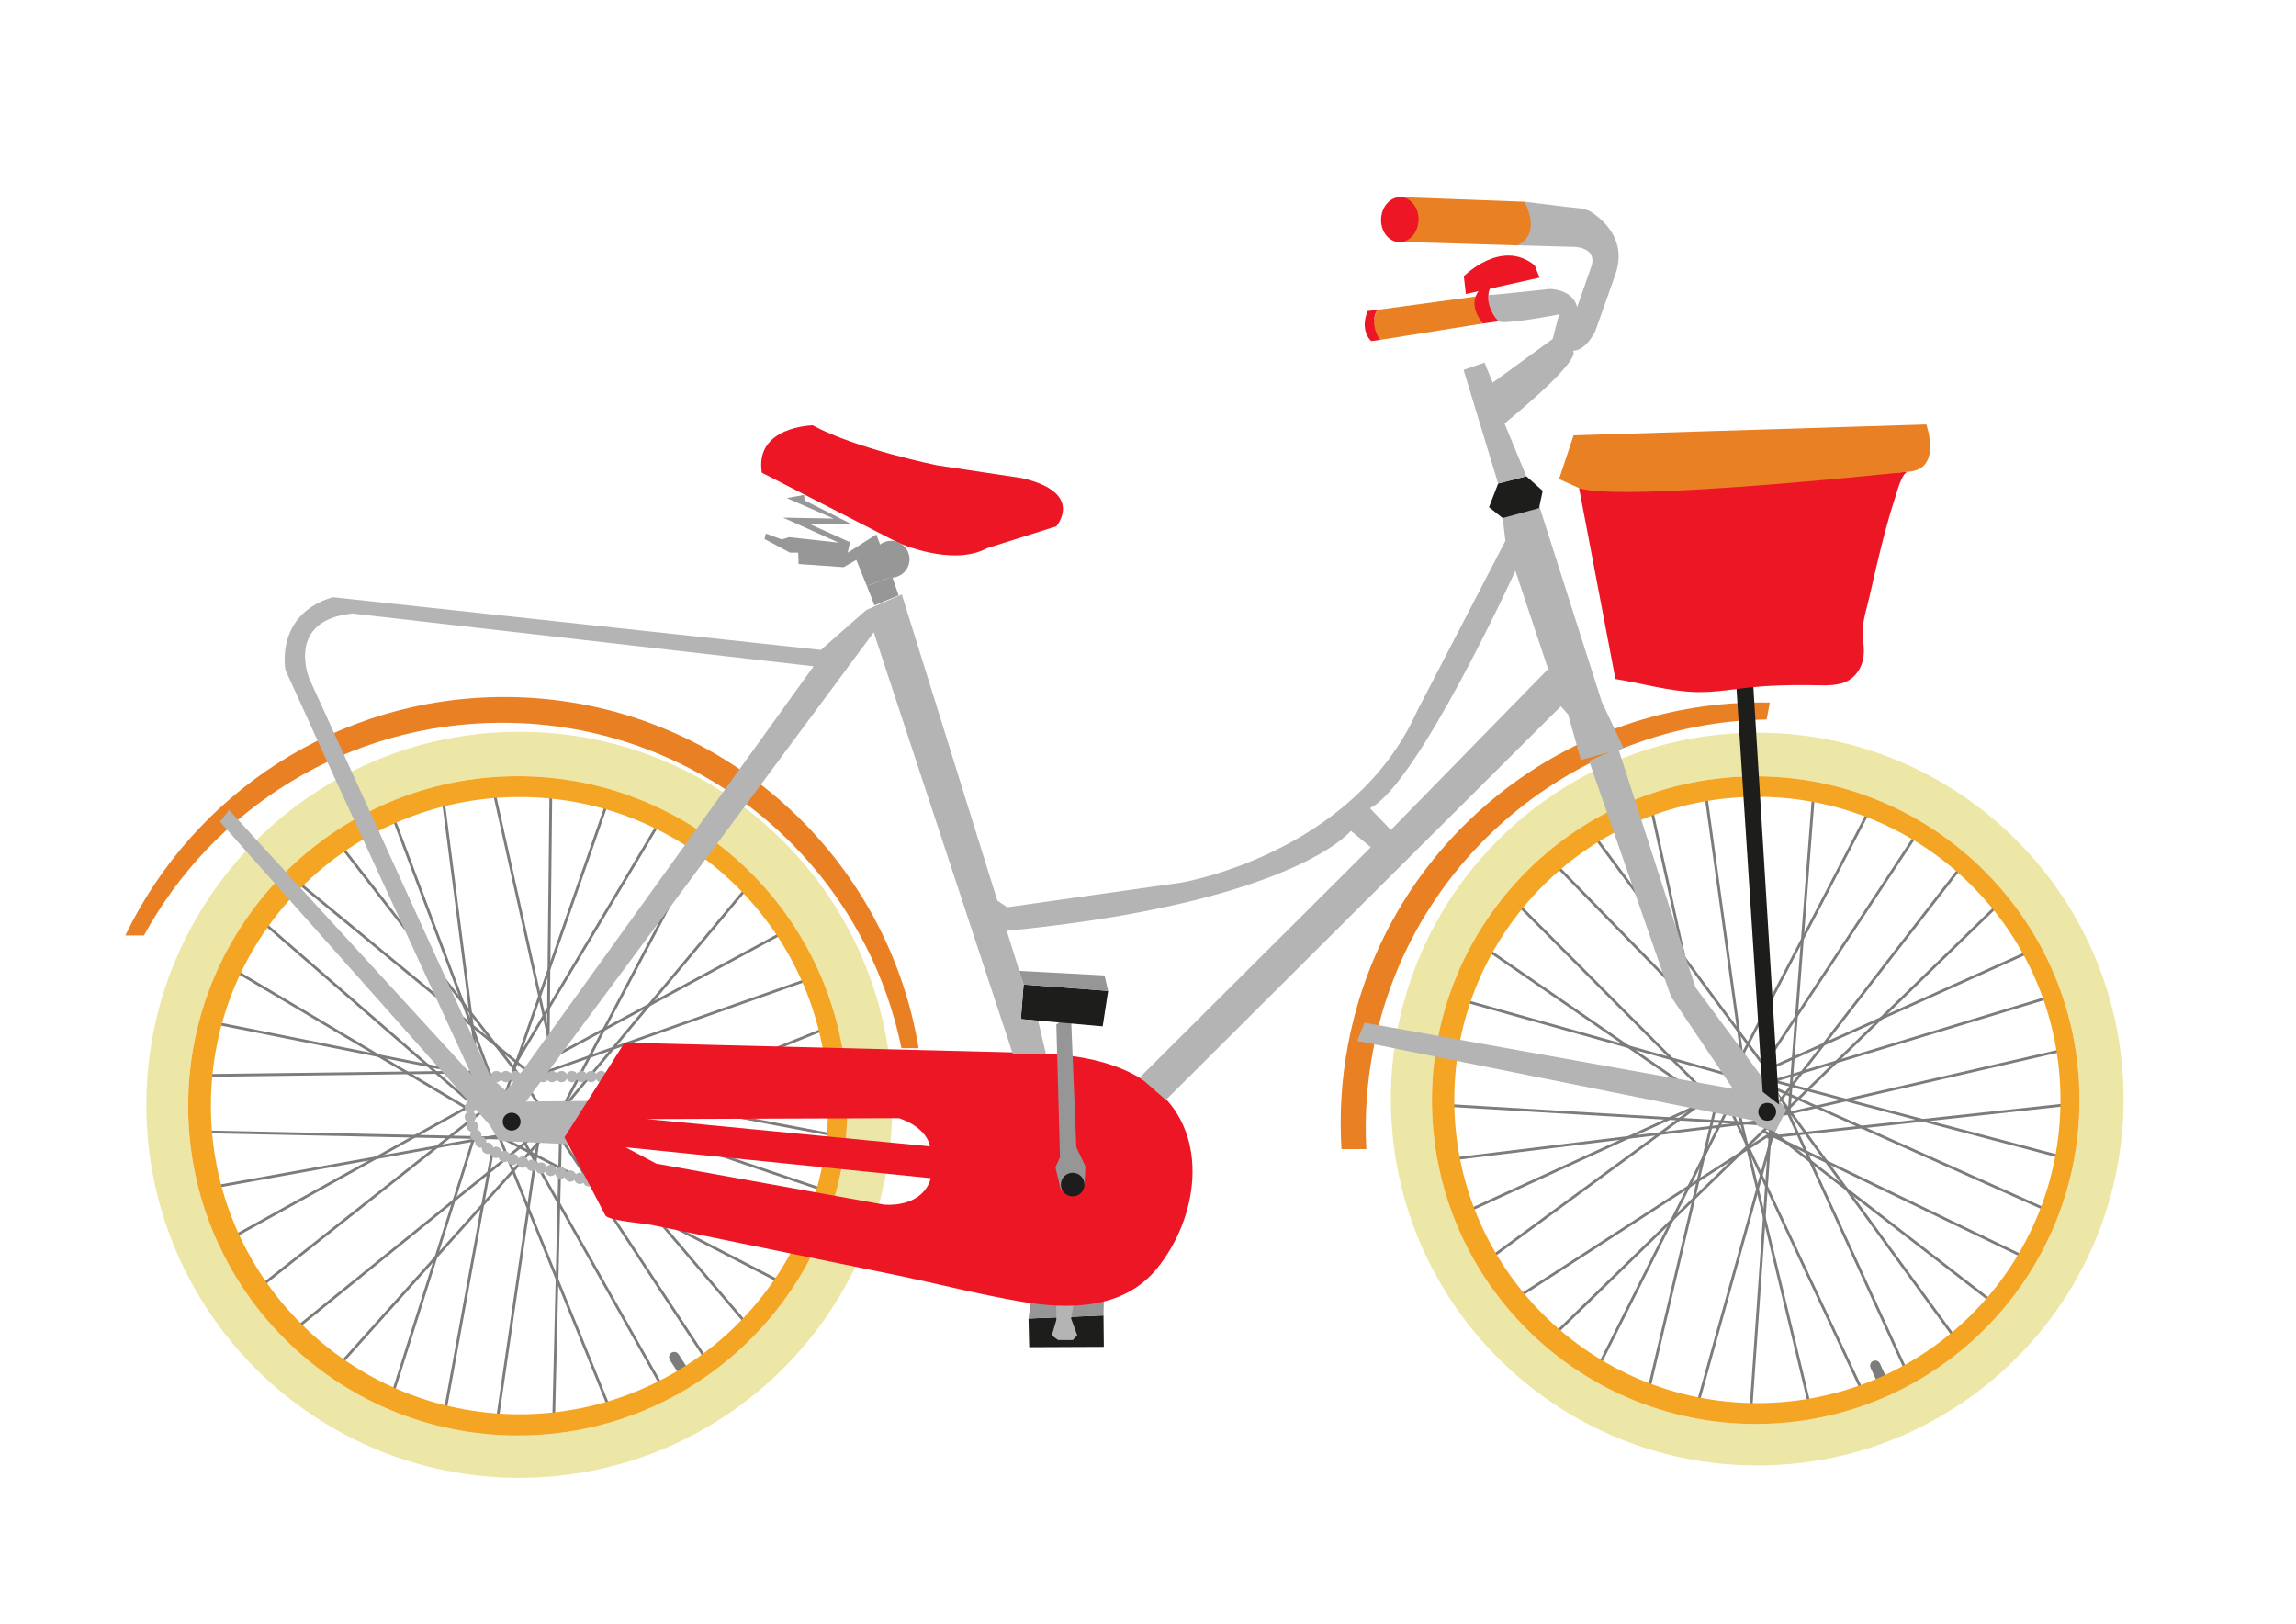 <?xml version="1.0" encoding="utf-8"?>
<!-- Generator: Adobe Illustrator 23.0.1, SVG Export Plug-In . SVG Version: 6.00 Build 0)  -->
<svg version="1.1" xmlns="http://www.w3.org/2000/svg" xmlns:xlink="http://www.w3.org/1999/xlink" x="0px" y="0px"
	 viewBox="0 0 841.89 595.28" style="enable-background:new 0 0 841.89 595.28;" xml:space="preserve">
<style type="text/css">
	.st0{display:none;}
	.st1{fill:#7C7C7B;}
	.st2{fill:none;stroke:#7C7C7B;stroke-miterlimit:10;}
	.st3{fill:#ECE7A6;}
	.st4{fill:#F4A524;}
	.st5{fill:#35EDE2;}
	.st6{fill:#B4B4B4;}
	.st7{fill:#1D1D1B;}
	.st8{fill:#979696;}
	.st9{fill:#ED1624;}
	.st10{fill:#19B6B4;}
	.st11{fill:#979797;}
	.st12{fill:#E98024;}
	.st13{fill:#1EDAB4;}
	.st14{fill:#F2C446;}
	.st15{fill:#F0B027;}
	.st16{fill:#FFFFFF;stroke:#19B6B4;stroke-miterlimit:10;}
</style>
<g id="Laag_1" class="st0">
</g>
<g id="achterwiel">
	<path class="st1" d="M252.97,506.44L252.97,506.44c-0.89,0.57-2.08,0.31-2.65-0.57l-4.7-7.28c-0.57-0.89-0.31-2.08,0.57-2.65l0,0
		c0.89-0.57,2.08-0.31,2.65,0.57l4.7,7.28C254.11,504.68,253.86,505.87,252.97,506.44z"/>
	<g>
		<line class="st2" x1="96.67" y1="338.28" x2="173" y2="404.61"/>
		<line class="st2" x1="84.67" y1="354.94" x2="172.33" y2="406.94"/>
		<line class="st2" x1="80" y1="375.28" x2="176.67" y2="394.61"/>
		<line class="st2" x1="75.67" y1="394.28" x2="179.33" y2="392.94"/>
		<line class="st2" x1="74" y1="414.94" x2="186" y2="417.28"/>
		<line class="st2" x1="76" y1="435.61" x2="190.67" y2="414.94"/>
		<line class="st2" x1="85.33" y1="453.61" x2="177.33" y2="402.61"/>
		<line class="st2" x1="96" y1="471.28" x2="180.67" y2="404.28"/>
		<line class="st2" x1="108.67" y1="486.94" x2="194.67" y2="417.28"/>
		<line class="st2" x1="174.25" y1="415.53" x2="143.67" y2="511.94"/>
		<line class="st2" x1="124.33" y1="500.61" x2="198.5" y2="417.65"/>
		<line class="st2" x1="163.33" y1="516.61" x2="180.67" y2="421.61"/>
		<line class="st2" x1="182.33" y1="520.61" x2="198" y2="413.61"/>
		<line class="st2" x1="182.81" y1="416.21" x2="223.33" y2="515.94"/>
		<line class="st2" x1="203" y1="520.94" x2="205.67" y2="410.28"/>
		<line class="st2" x1="242.33" y1="507.61" x2="187.33" y2="409.94"/>
		<line class="st2" x1="258.67" y1="497.94" x2="193.5" y2="398.78"/>
		<line class="st2" x1="273.67" y1="485.28" x2="207" y2="406.94"/>
		<line class="st2" x1="286" y1="469.94" x2="184.31" y2="417.28"/>
		<line class="st2" x1="301" y1="435.94" x2="209.63" y2="405.03"/>
		<line class="st2" x1="304.67" y1="415.94" x2="227.33" y2="401.28"/>
		<line class="st2" x1="303" y1="376.94" x2="219.67" y2="410.61"/>
		<line class="st2" x1="287" y1="341.94" x2="198.33" y2="389.94"/>
		<line class="st2" x1="274" y1="325.28" x2="202.69" y2="410.84"/>
		<line class="st2" x1="257.33" y1="309.28" x2="206.13" y2="406.46"/>
		<line class="st2" x1="242.67" y1="299.94" x2="188" y2="391.61"/>
		<line class="st2" x1="223" y1="293.28" x2="185.33" y2="401.11"/>
		<line class="st2" x1="202" y1="288.61" x2="201" y2="381.94"/>
		<line class="st2" x1="180.67" y1="288.28" x2="203" y2="388.28"/>
		<line class="st2" x1="162.33" y1="291.94" x2="176" y2="397.94"/>
		<line class="st2" x1="143.67" y1="298.28" x2="182.67" y2="401.94"/>
		<line class="st2" x1="123.33" y1="307.94" x2="193" y2="397.61"/>
		<polyline class="st2" points="108.67,322.94 195.67,394.61 296.67,358.94 		"/>
	</g>
	<path class="st3" d="M190.43,268.28c-75.53,0-136.76,61.23-136.76,136.76s61.23,136.76,136.76,136.76s136.76-61.23,136.76-136.76
		S265.96,268.28,190.43,268.28z M189.86,526.29C123.11,526.29,69,472.18,69,405.43s54.11-120.86,120.86-120.86
		s120.86,54.11,120.86,120.86S256.61,526.29,189.86,526.29z"/>
	<path class="st4" d="M189.86,284.57C123.11,284.57,69,338.68,69,405.43s54.11,120.86,120.86,120.86s120.86-54.11,120.86-120.86
		S256.61,284.57,189.86,284.57z M190.48,518.5c-62.49,0-113.15-50.66-113.15-113.15S127.99,292.2,190.48,292.2
		s113.15,50.66,113.15,113.15S252.97,518.5,190.48,518.5z"/>
</g>
<g id="voorwiel">
	<g>
		<path class="st1" d="M691.97,510.11L691.97,510.11c-0.94,0.43-2.06,0.02-2.5-0.92l-3.57-7.73c-0.43-0.94-0.02-2.06,0.92-2.5l0,0
			c0.94-0.43,2.06-0.02,2.5,0.92l3.57,7.73C693.32,508.55,692.91,509.68,691.97,510.11z"/>
		<line class="st2" x1="663.33" y1="514.28" x2="638" y2="409.28"/>
		<polyline class="st2" points="716.67,490.28 654,404.28 698.67,501.94 		"/>
		<line class="st2" x1="741" y1="460.28" x2="646.33" y2="414.61"/>
		<line class="st2" x1="749" y1="442.94" x2="650.67" y2="398.94"/>
		<line class="st2" x1="758.33" y1="404.94" x2="648" y2="416.94"/>
		<line class="st2" x1="756.67" y1="384.94" x2="652.33" y2="408.94"/>
		<polyline class="st2" points="751.33,365.61 650.33,396.28 755,423.94 		"/>
		<polyline class="st2" points="731.67,332.61 651.5,410.53 622.33,515.28 		"/>
		<line class="st2" x1="744" y1="348.94" x2="650" y2="391.28"/>
		<line class="st2" x1="718.67" y1="318.28" x2="650.33" y2="406.61"/>
		<line class="st2" x1="703.33" y1="304.94" x2="649.67" y2="386.28"/>
		<line class="st2" x1="686" y1="295.94" x2="636" y2="392.28"/>
		<line class="st2" x1="665" y1="290.94" x2="656" y2="407.94"/>
		<line class="st2" x1="625.33" y1="290.28" x2="641" y2="403.28"/>
		<line class="st2" x1="605.33" y1="295.61" x2="621" y2="366.61"/>
		<line class="st2" x1="585.67" y1="307.94" x2="647" y2="390.94"/>
		<line class="st2" x1="570.67" y1="317.28" x2="623" y2="370.94"/>
		<line class="st2" x1="555.67" y1="330.61" x2="629.33" y2="404.61"/>
		<line class="st2" x1="544.67" y1="347.61" x2="623" y2="401.61"/>
		<line class="st2" x1="536" y1="366.61" x2="639.33" y2="395.61"/>
		<polyline class="st2" points="531,405.28 646.25,412.11 730,476.94 		"/>
		<line class="st2" x1="532.33" y1="424.94" x2="646.5" y2="410.94"/>
		<line class="st2" x1="538.33" y1="443.94" x2="635" y2="399.61"/>
		<line class="st2" x1="547.33" y1="460.61" x2="630" y2="399.94"/>
		<line class="st2" x1="557" y1="475.28" x2="650.33" y2="414.94"/>
		<line class="st2" x1="604.67" y1="508.94" x2="629.33" y2="404.61"/>
		<polyline class="st2" points="586.33,500.61 634,405.61 682.67,509.61 		"/>
		<polyline class="st2" points="570.33,488.94 649.33,411.94 642,516.94 		"/>
	</g>
	<path class="st3" d="M644.33,268.61c-74.19,0-134.33,60.14-134.33,134.33s60.14,134.33,134.33,134.33s134.33-60.14,134.33-134.33
		S718.52,268.61,644.33,268.61z M643.78,522.05c-65.57,0-118.72-53.15-118.72-118.72s53.15-118.72,118.72-118.72
		S762.5,337.76,762.5,403.33S709.35,522.05,643.78,522.05z"/>
	<path class="st4" d="M643.78,284.61c-65.57,0-118.72,53.15-118.72,118.72s53.15,118.72,118.72,118.72S762.5,468.9,762.5,403.33
		S709.35,284.61,643.78,284.61z M644.39,514.4c-61.38,0-111.14-49.76-111.14-111.14s49.76-111.14,111.14-111.14
		c61.38,0,111.14,49.76,111.14,111.14S705.77,514.4,644.39,514.4z"/>
</g>
<g id="fietskas_x2F__trappers">
	<polygon class="st6" points="217,403.61 182,403.94 179.19,411.84 183,418.28 211,419.61 	"/>
	<g>
		<circle class="st6" cx="216.75" cy="394.69" r="2.08"/>
		<circle class="st6" cx="220.42" cy="394.69" r="2.08"/>
		<circle class="st6" cx="213.25" cy="394.69" r="2.08"/>
		<circle class="st6" cx="209.75" cy="394.69" r="2.08"/>
		<circle class="st6" cx="205.92" cy="394.69" r="2.08"/>
		<circle class="st6" cx="202.42" cy="394.69" r="2.08"/>
		<circle class="st6" cx="199.17" cy="394.69" r="2.08"/>
		<circle class="st6" cx="195.83" cy="394.69" r="2.08"/>
		<circle class="st6" cx="192.5" cy="394.69" r="2.08"/>
		<circle class="st6" cx="188.92" cy="394.69" r="2.08"/>
		<circle class="st6" cx="185.5" cy="394.69" r="2.08"/>
		<circle class="st6" cx="182" cy="394.69" r="2.08"/>
		<circle class="st6" cx="178.92" cy="395.94" r="2.08"/>
		<circle class="st6" cx="176.54" cy="398.32" r="2.08"/>
		<circle class="st6" cx="174.63" cy="400.57" r="2.08"/>
		<circle class="st6" cx="173.29" cy="403.48" r="2.08"/>
		<circle class="st6" cx="172.46" cy="405.98" r="2.08"/>
		<circle class="st6" cx="172.46" cy="409.48" r="2.08"/>
		<circle class="st6" cx="173.21" cy="412.9" r="2.08"/>
		<circle class="st6" cx="174.46" cy="416.15" r="2.08"/>
		<circle class="st6" cx="176.29" cy="418.73" r="2.08"/>
		<circle class="st6" cx="178.79" cy="420.98" r="2.08"/>
		<circle class="st6" cx="181.88" cy="422.48" r="2.08"/>
		<circle class="st6" cx="184.88" cy="423.98" r="2.08"/>
		<circle class="st6" cx="188.04" cy="425.07" r="2.08"/>
		<circle class="st6" cx="191.63" cy="426.07" r="2.08"/>
		<circle class="st6" cx="195.04" cy="427.23" r="2.08"/>
		<circle class="st6" cx="198.38" cy="428.23" r="2.08"/>
		<circle class="st6" cx="201.96" cy="429.07" r="2.08"/>
		<circle class="st6" cx="205.63" cy="430.07" r="2.08"/>
		<circle class="st6" cx="209.13" cy="431.15" r="2.08"/>
		<circle class="st6" cx="212.63" cy="431.98" r="2.08"/>
		<circle class="st6" cx="215.88" cy="432.9" r="2.08"/>
	</g>
	<polygon class="st7" points="377.13,483.4 377.38,493.9 404.75,493.78 404.63,482.28 	"/>
	<polygon class="st8" points="377.13,483.4 378.13,475.9 404.75,476.53 404.63,482.28 	"/>
	<polygon class="st6" points="387.33,476.28 387.33,483.94 385.67,489.61 388,491.29 393.36,491.29 395,489.53 392.75,483.4 
		394,476.28 	"/>
	<path class="st9" d="M424.42,399.88c-13.48-11.7-31.72-13.51-48.76-13.94c-0.13,0-146.67-3.67-146.67-3.67l-22,34.67
		c0,0,15,28.66,15,28.67c0.98,1.88,14.74,3.02,16.73,3.43c29.84,6.12,59.67,12.25,89.51,18.37c15.35,3.15,30.62,7.12,46.05,9.76
		c17.67,3.02,37.71,2.96,50-12.18C439.15,446.7,443.85,416.74,424.42,399.88z M329.67,409.94c10.67,3.67,11.33,10.33,11.33,10.33
		l-103.67-10L329.67,409.94z M324,441.61l-83.33-15l-11.33-6l112,11.33C338,443.28,324,441.61,324,441.61z"/>
	<polygon class="st8" points="387.33,375.61 388.67,424.28 387,427.94 389,436.28 397.67,434.28 398,427.61 394.67,420.61 
		392.67,371.61 	"/>
	<circle class="st7" cx="393.33" cy="434.28" r="4.33"/>
	<polygon class="st7" points="375.33,360.94 374.33,373.61 404.33,376.28 406.33,363.28 	"/>
	<polygon class="st8" points="375.33,360.94 373.67,355.94 405,357.61 406.33,363.28 	"/>
	<circle class="st7" cx="187.61" cy="411.22" r="3.28"/>
</g>
<g id="zadel">
	<path class="st9" d="M279.33,173.28l50,25.67c0,0,19.67,9,32.67,2l25.33-8c0,0,10.67-12.33-12.67-17.67l-31-4.67
		c0,0-29.67-6-45.67-14.67C298,155.94,276.67,156.28,279.33,173.28z"/>
	<polygon class="st11" points="320.67,221.94 317.83,214.78 327.17,211.44 329.5,218.28 	"/>
	<polygon class="st11" points="294.83,181.44 288.5,182.61 305.67,190.11 287.17,189.78 307.5,198.94 289.33,196.94 286.67,197.78 
		280.83,195.61 280.33,197.61 289.67,202.61 292.67,202.61 292.83,206.78 309.33,207.94 314,205.28 317.83,214.78 327.17,211.44 
		321.33,195.94 310.83,202.61 311.67,198.78 296.5,191.94 311.83,191.94 295,183.44 	"/>
	<circle class="st11" cx="326.75" cy="205.03" r="6.75"/>
</g>
<g id="metaal_fiets">
	<path class="st12" d="M184.1,264.97c72.22,0,132.48,51.22,146.44,119.31h6.3c-12.07-73.03-75.5-128.74-151.96-128.74
		c-61.2,0-114.07,35.7-138.92,87.4h6.83C78.15,296.49,127.44,264.97,184.1,264.97z"/>
	<polygon class="st6" points="80.67,301.28 179.83,412.78 182,403.94 84,296.94 	"/>
	<path class="st6" d="M317.67,223.61L301,238.28l-179-19.33c-21.33,6.33-17.33,26.67-17.33,26.67L118,274.94l54.67,118.67l7,11.17
		l13-0.67L323,228.28L317.67,223.61z M190.83,393.61l-5.33,6.33l-5.5-5l-66.67-146.33c0,0-8.67-21.33,16-23.67l169,19.33
		L190.83,393.61z"/>
	<polygon class="st6" points="317.67,223.61 371.33,386.28 383.5,386.28 380.67,374.28 374.33,373.61 375.33,360.94 373.33,354.61 
		330.67,217.94 	"/>
	<path class="st6" d="M564.33,185.28L551,189.94l1,8.33l-32.33,62.33c-23.67,52.67-86.67,63-86.67,63l-63.67,9l-5-3.33l4.67,12
		c105.67-10.33,126.33-36.67,126.33-36.67l7.33,6L418,394.94l9.5,8.33l144.83-144.33l2.67,3c8,0.33,12.33-4.67,12.33-4.67
		L564.33,185.28z M510,304.28l-7.67-8c17.33-8.33,53.33-87,53.33-87l12,36L510,304.28z"/>
	<path class="st12" d="M503.4,385.57c13.38-70.97,74.88-120.7,144.38-121.79l1.17-6.19c-74.01-1.67-140.5,50.34-154.67,125.47
		c-2.43,12.89-3.17,25.7-2.39,38.22h9.11C500.37,409.57,501.13,397.6,503.4,385.57z"/>
	<polygon class="st6" points="582.67,278.94 612.67,365.28 644.67,412.94 651,414.94 655,406.94 621.67,361.94 593.33,274.28 	"/>
	<polygon class="st6" points="500.33,374.94 641.67,400.28 645.33,411.28 497.67,381.61 	"/>
	<polygon class="st6" points="579.67,278.61 575,261.94 587.33,257.28 595.33,274.28 	"/>
	<circle class="st7" cx="648" cy="407.61" r="3.28"/>
	<polygon class="st7" points="551,189.94 546,185.94 549.33,177.28 559.67,174.61 565.67,179.94 564.33,186.28 	"/>
	<path class="st6" d="M549.33,177.28l-12.67-41.67l7.67-2.67l3,7.33l22-16l2.33-9c0,0-20.67,4-22.17,2.5s-3.38-5.13-3.38-5.13
		s-1-4.63-0.13-4.5s22.33-2.21,22.33-2.21s8.33,0,10,6.67l5.17-14.83c0,0,2.75-6.38-5.75-7.25l-21.42-0.58c0,0,2.67-16,2.67-16
		c5.09,0.65,10.19,1.23,15.28,1.89c3.06,0.4,6.73,0.26,9.38,1.99c3.86,2.52,7.25,6.13,8.87,10.5c1.48,4,1.24,8.32-0.2,12.3
		L585,121.28c0,0-3.33,7.33-8.33,7.33c0,0,5.33,1.67-25,26.67l8,19.33L549.33,177.28z"/>
	<path class="st12" d="M514,72.28l45,1.67c0,0,6.67,11.67-2.67,16l-43.67-1.33L514,72.28z"/>
	
		<ellipse transform="matrix(0.039 -0.999 0.999 0.039 412.973 590.009)" class="st9" cx="513.14" cy="80.37" rx="8.25" ry="6.87"/>
	<path class="st12" d="M541.38,108.65L505,113.61c0,0-3.67,7,1,11l37.67-6C543.67,118.61,539.75,113.65,541.38,108.65z"/>
	<path class="st9" d="M505,113.61l-3.5,0.42c0,0-3.13,6.5,1.25,11l3.25-0.42C506,124.61,501.88,118.82,505,113.61z"/>
	<path class="st9" d="M564.5,101.78l-27,6l-0.75-6.5c0,0,13.75-14,26-4L564.5,101.78z"/>
	<path class="st9" d="M543,105.78c0,0-5.67,4.67,0.67,12.83l5.83-0.83c0,0-7.25-7.25-1.75-14.5L543,105.78z"/>
</g>
<g id="fietsmand">
	<polygon class="st7" points="636.33,246.28 646.33,400.28 652.33,404.94 642.33,242.28 	"/>
	<path class="st9" d="M579,178.94c0,0,13.33,70,13.33,70c9.9,1.58,19.85,4.6,29.93,4.79c6.72,0.13,13.39-1.09,20.08-1.77
		c6.83-0.7,13.71-0.83,20.57-0.79c4.11,0.02,8.26,0.45,12.26-0.6c3.45-0.9,5.99-3.44,7.32-6.69c1.71-4.2,0.6-7.81,0.53-12.14
		c-0.08-4.29,1.56-8.88,2.49-13.07c0.88-3.96,1.8-7.91,2.74-11.86c1.95-8.13,3.97-16.29,6.62-24.23c0.53-1.58,2.45-9.46,4.8-9.63
		C699.67,172.94,599.67,180.28,579,178.94z"/>
	<path class="st12" d="M579,178.94l-7.33-3.33l5.33-16l129.33-4c0,0,6,16.67-6.67,17.33C699.67,172.94,594.33,184.28,579,178.94z"/>
</g>
<g id="logo_ik">
</g>
<g id="logo_fiets">
</g>
</svg>
